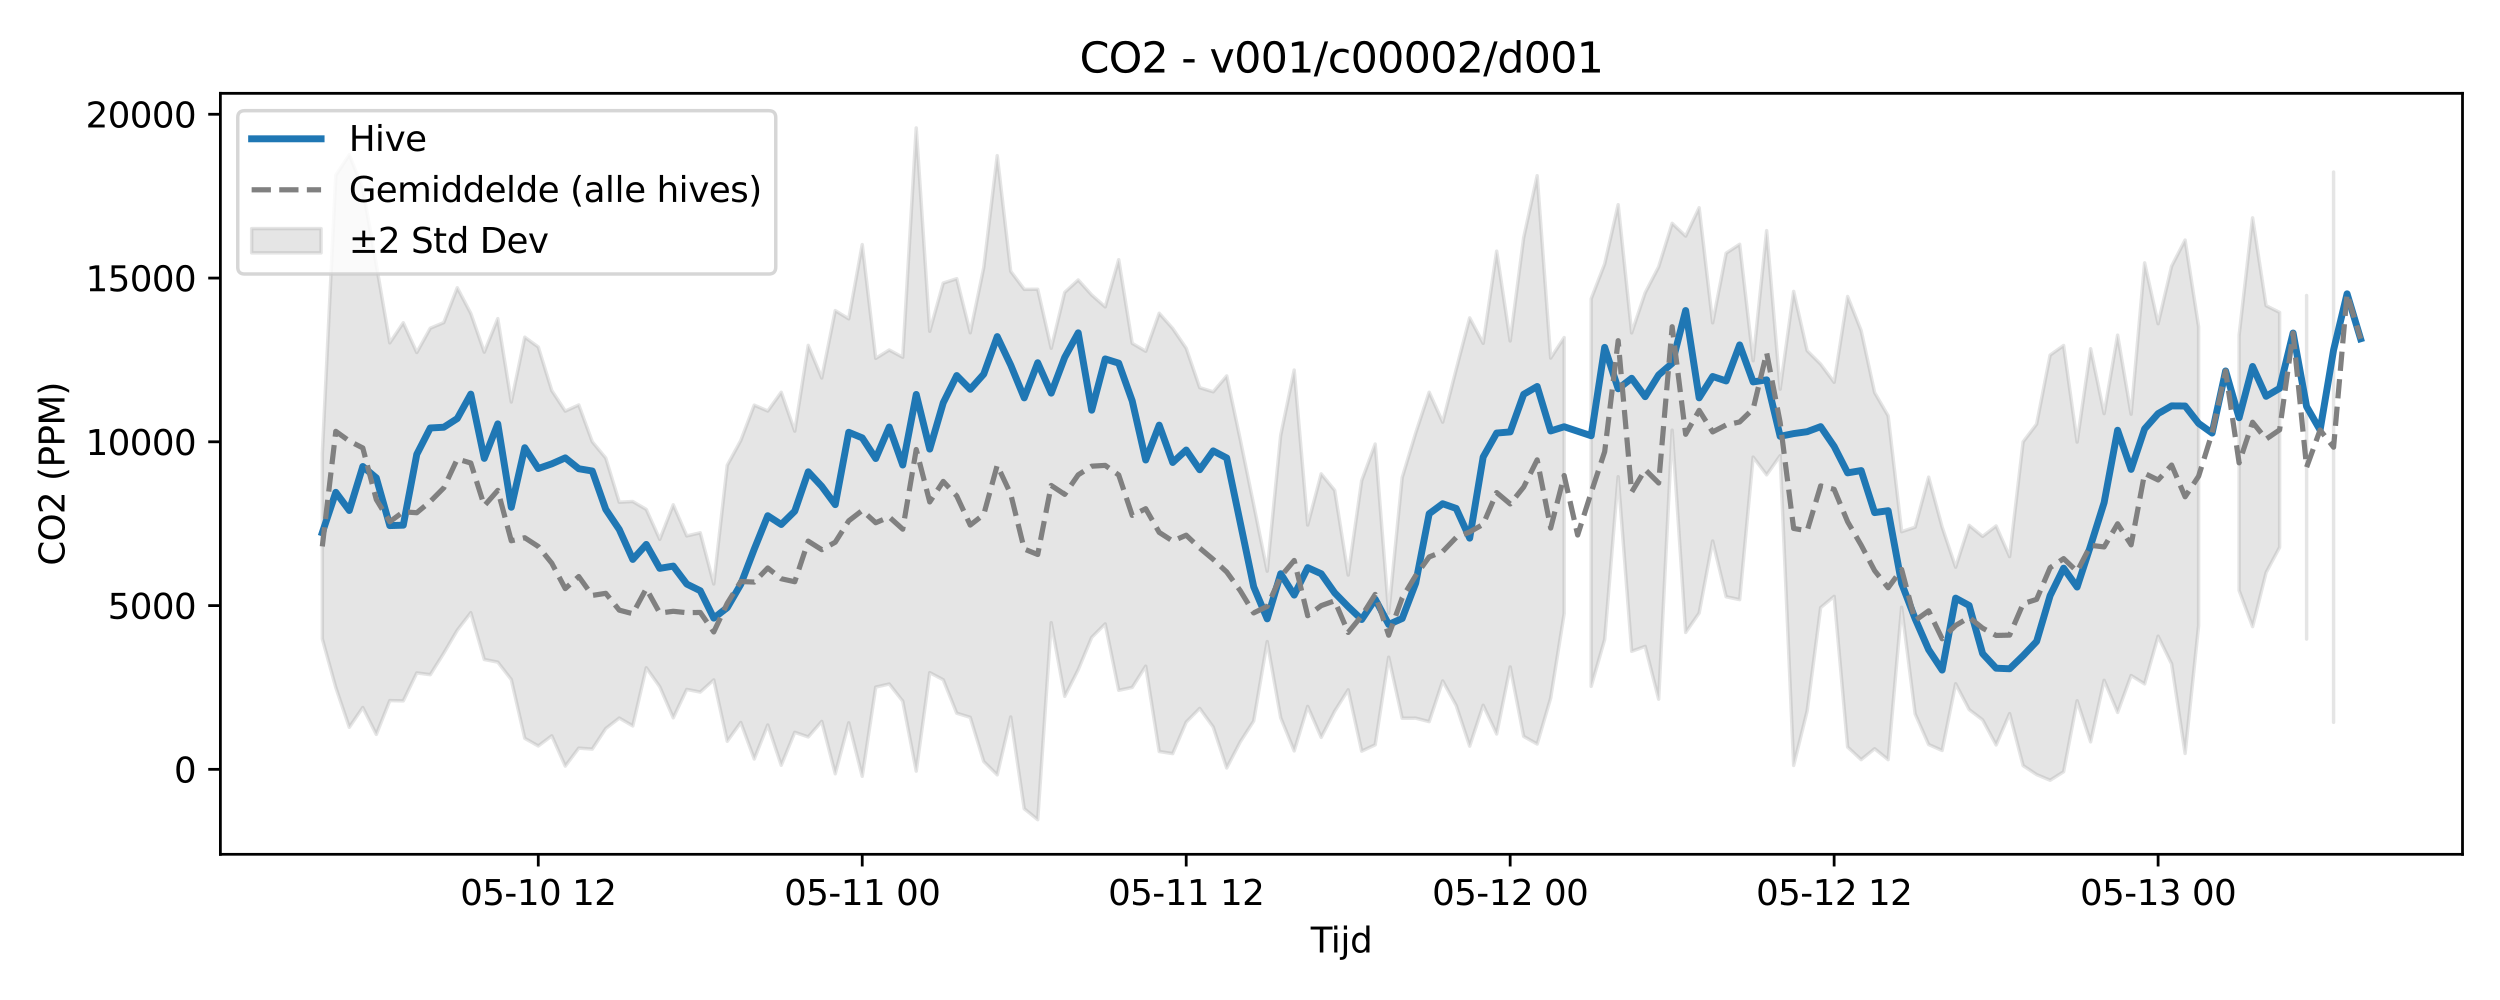 <?xml version="1.0" encoding="utf-8" standalone="no"?>
<!DOCTYPE svg PUBLIC "-//W3C//DTD SVG 1.1//EN"
  "http://www.w3.org/Graphics/SVG/1.1/DTD/svg11.dtd">
<svg xmlns:xlink="http://www.w3.org/1999/xlink" width="720pt" height="288pt" viewBox="0 0 720 288" xmlns="http://www.w3.org/2000/svg" version="1.1">
 <defs>
  <style type="text/css">*{stroke-linejoin: round; stroke-linecap: butt}</style>
 </defs>
 <g id="figure_1">
  <g id="patch_1">
   <path d="M 0 288 
L 720 288 
L 720 0 
L 0 0 
z
" style="fill: #ffffff"/>
  </g>
  <g id="axes_1">
   <g id="patch_2">
    <path d="M 63.47 246.04 
L 709.2 246.04 
L 709.2 26.88 
L 63.47 26.88 
z
" style="fill: #ffffff"/>
   </g>
   <g id="FillBetweenPolyCollection_1">
    <path d="M 92.821 130.765 
L 92.821 183.975 
L 96.709 197.992 
L 100.597 209.453 
L 104.484 203.762 
L 108.372 211.514 
L 112.259 201.774 
L 116.147 201.856 
L 120.035 193.805 
L 123.922 194.315 
L 127.81 188.114 
L 131.697 181.504 
L 135.585 176.453 
L 139.473 189.929 
L 143.36 190.7 
L 147.248 195.709 
L 151.135 212.633 
L 155.023 214.84 
L 158.911 211.918 
L 162.798 220.636 
L 166.686 215.464 
L 170.573 215.74 
L 174.461 209.819 
L 178.349 206.802 
L 182.236 209.066 
L 186.124 192.315 
L 190.011 197.776 
L 193.899 206.732 
L 197.787 198.552 
L 201.674 199.323 
L 205.562 195.811 
L 209.449 213.486 
L 213.337 208.076 
L 217.224 218.592 
L 221.112 208.791 
L 225 220.394 
L 228.887 210.909 
L 232.775 212.237 
L 236.662 207.76 
L 240.55 222.854 
L 244.438 208.165 
L 248.325 223.581 
L 252.213 197.882 
L 256.1 196.995 
L 259.988 201.925 
L 263.876 222.085 
L 267.763 193.72 
L 271.651 195.77 
L 275.538 205.413 
L 279.426 206.589 
L 283.314 219.308 
L 287.201 223.158 
L 291.089 206.477 
L 294.976 232.917 
L 298.864 236.078 
L 302.752 179.325 
L 306.639 200.552 
L 310.527 192.868 
L 314.414 183.562 
L 318.302 179.68 
L 322.19 198.805 
L 326.077 197.984 
L 329.965 191.853 
L 333.852 216.436 
L 337.74 217.046 
L 341.628 207.966 
L 345.515 204.023 
L 349.403 209.38 
L 353.29 221.18 
L 357.178 213.696 
L 361.066 207.636 
L 364.953 184.778 
L 368.841 206.694 
L 372.728 216.262 
L 376.616 203.436 
L 380.504 212.365 
L 384.391 204.834 
L 388.279 198.658 
L 392.166 216.335 
L 396.054 214.507 
L 399.942 189.269 
L 403.829 206.846 
L 407.717 206.83 
L 411.604 207.835 
L 415.492 196.104 
L 419.38 203.172 
L 423.267 214.884 
L 427.155 203.118 
L 431.042 211.391 
L 434.93 192.072 
L 438.818 212.082 
L 442.705 214.284 
L 446.593 201.042 
L 450.48 176.696 
L 450.48 97.215 
L 450.48 97.215 
L 446.593 103.127 
L 442.705 50.6 
L 438.818 68.451 
L 434.93 98.202 
L 431.042 72.332 
L 427.155 98.879 
L 423.267 91.544 
L 419.38 106.403 
L 415.492 121.582 
L 411.604 112.963 
L 407.717 124.715 
L 403.829 137.538 
L 399.942 176.607 
L 396.054 127.885 
L 392.166 138.417 
L 388.279 165.618 
L 384.391 141.224 
L 380.504 136.481 
L 376.616 151.214 
L 372.728 106.573 
L 368.841 125.372 
L 364.953 164.505 
L 361.066 145.403 
L 357.178 126.501 
L 353.29 108.262 
L 349.403 112.84 
L 345.515 111.641 
L 341.628 100.306 
L 337.74 94.597 
L 333.852 90.222 
L 329.965 101.157 
L 326.077 98.876 
L 322.19 74.787 
L 318.302 88.381 
L 314.414 84.96 
L 310.527 80.625 
L 306.639 84.199 
L 302.752 100.302 
L 298.864 83.314 
L 294.976 83.323 
L 291.089 78.139 
L 287.201 44.823 
L 283.314 77.097 
L 279.426 95.844 
L 275.538 80.263 
L 271.651 81.523 
L 267.763 95.406 
L 263.876 36.842 
L 259.988 102.882 
L 256.1 100.791 
L 252.213 103.208 
L 248.325 70.432 
L 244.438 91.832 
L 240.55 89.46 
L 236.662 108.859 
L 232.775 99.464 
L 228.887 124.169 
L 225 112.964 
L 221.112 118.363 
L 217.224 116.678 
L 213.337 126.88 
L 209.449 133.999 
L 205.562 168.188 
L 201.674 153.442 
L 197.787 154.345 
L 193.899 145.378 
L 190.011 155.332 
L 186.124 146.704 
L 182.236 144.429 
L 178.349 144.635 
L 174.461 131.932 
L 170.573 127.223 
L 166.686 116.621 
L 162.798 118.402 
L 158.911 112.48 
L 155.023 99.931 
L 151.135 97.104 
L 147.248 115.779 
L 143.36 91.762 
L 139.473 101.414 
L 135.585 90.248 
L 131.697 82.876 
L 127.81 92.9 
L 123.922 94.532 
L 120.035 101.522 
L 116.147 92.957 
L 112.259 98.743 
L 108.372 76.217 
L 104.484 54.257 
L 100.597 44.577 
L 96.709 50.469 
L 92.821 130.765 
z
" clip-path="url(#pfb158b8a28)" style="fill: #808080; fill-opacity: 0.2; stroke: #808080; stroke-opacity: 0.2"/>
    <path d="M 458.256 86.057 
L 458.256 197.679 
L 462.143 184.174 
L 466.031 137.291 
L 469.918 187.582 
L 473.806 186.153 
L 477.694 201.366 
L 481.581 123.878 
L 485.469 182.147 
L 489.356 176.547 
L 493.244 155.8 
L 497.132 171.865 
L 501.019 172.701 
L 504.907 131.644 
L 508.794 136.76 
L 512.682 131.234 
L 516.57 220.453 
L 520.457 204.757 
L 524.345 175.001 
L 528.232 171.75 
L 532.12 215.16 
L 536.008 218.777 
L 539.895 215.641 
L 543.783 218.787 
L 547.67 174.898 
L 551.558 205.6 
L 555.446 214.427 
L 559.333 216.144 
L 563.221 196.916 
L 567.108 204.351 
L 570.996 207.331 
L 574.883 214.546 
L 578.771 205.526 
L 582.659 220.498 
L 586.546 223.082 
L 590.434 224.718 
L 594.321 222.264 
L 598.209 201.829 
L 602.097 213.66 
L 605.984 195.919 
L 609.872 205.178 
L 613.759 194.546 
L 617.647 196.967 
L 621.535 183.229 
L 625.422 191.201 
L 629.31 217.008 
L 633.197 180.206 
L 633.197 94.098 
L 633.197 94.098 
L 629.31 69.135 
L 625.422 76.665 
L 621.535 93.236 
L 617.647 75.708 
L 613.759 119.289 
L 609.872 96.521 
L 605.984 119.12 
L 602.097 100.432 
L 598.209 127.323 
L 594.321 99.501 
L 590.434 102.267 
L 586.546 122.153 
L 582.659 127.235 
L 578.771 160.308 
L 574.883 151.47 
L 570.996 154.472 
L 567.108 151.298 
L 563.221 163.348 
L 559.333 151.789 
L 555.446 137.416 
L 551.558 151.821 
L 547.67 153.121 
L 543.783 119.76 
L 539.895 113.062 
L 536.008 95.201 
L 532.12 85.384 
L 528.232 110.098 
L 524.345 104.872 
L 520.457 100.995 
L 516.57 83.923 
L 512.682 112.078 
L 508.794 66.425 
L 504.907 103.9 
L 501.019 70.35 
L 497.132 72.912 
L 493.244 92.983 
L 489.356 59.822 
L 485.469 67.998 
L 481.581 64.318 
L 477.694 76.84 
L 473.806 84.327 
L 469.918 95.88 
L 466.031 58.944 
L 462.143 76.015 
L 458.256 86.057 
z
" clip-path="url(#pfb158b8a28)" style="fill: #808080; fill-opacity: 0.2; stroke: #808080; stroke-opacity: 0.2"/>
    <path d="M 644.86 96.555 
L 644.86 170.042 
L 648.748 180.468 
L 652.635 164.89 
L 656.523 157.629 
L 656.523 89.976 
L 656.523 89.976 
L 652.635 88.029 
L 648.748 62.736 
L 644.86 96.555 
z
" clip-path="url(#pfb158b8a28)" style="fill: #808080; fill-opacity: 0.2; stroke: #808080; stroke-opacity: 0.2"/>
    <path d="M 664.298 85.093 
L 664.298 184.06 
L 664.298 85.093 
L 664.298 85.093 
z
" clip-path="url(#pfb158b8a28)" style="fill: #808080; fill-opacity: 0.2; stroke: #808080; stroke-opacity: 0.2"/>
    <path d="M 672.073 49.55 
L 672.073 208.033 
L 672.073 49.55 
L 672.073 49.55 
z
" clip-path="url(#pfb158b8a28)" style="fill: #808080; fill-opacity: 0.2; stroke: #808080; stroke-opacity: 0.2"/>
   </g>
   <g id="matplotlib.axis_1">
    <g id="xtick_1">
     <g id="line2d_1">
      <defs>
       <path id="m797e1e7717" d="M 0 0 
L 0 3.5 
" style="stroke: #000000; stroke-width: 0.8"/>
      </defs>
      <g>
       <use xlink:href="#m797e1e7717" x="155.023" y="246.04" style="stroke: #000000; stroke-width: 0.8"/>
      </g>
     </g>
     <g id="text_1">
      <!-- 05-10 12 -->
      <g transform="translate(132.542 260.638) scale(0.1 -0.1)">
       <defs>
        <path id="DejaVuSans-30" d="M 2034 4250 
Q 1547 4250 1301 3770 
Q 1056 3291 1056 2328 
Q 1056 1369 1301 889 
Q 1547 409 2034 409 
Q 2525 409 2770 889 
Q 3016 1369 3016 2328 
Q 3016 3291 2770 3770 
Q 2525 4250 2034 4250 
z
M 2034 4750 
Q 2819 4750 3233 4129 
Q 3647 3509 3647 2328 
Q 3647 1150 3233 529 
Q 2819 -91 2034 -91 
Q 1250 -91 836 529 
Q 422 1150 422 2328 
Q 422 3509 836 4129 
Q 1250 4750 2034 4750 
z
" transform="scale(0.016)"/>
        <path id="DejaVuSans-35" d="M 691 4666 
L 3169 4666 
L 3169 4134 
L 1269 4134 
L 1269 2991 
Q 1406 3038 1543 3061 
Q 1681 3084 1819 3084 
Q 2600 3084 3056 2656 
Q 3513 2228 3513 1497 
Q 3513 744 3044 326 
Q 2575 -91 1722 -91 
Q 1428 -91 1123 -41 
Q 819 9 494 109 
L 494 744 
Q 775 591 1075 516 
Q 1375 441 1709 441 
Q 2250 441 2565 725 
Q 2881 1009 2881 1497 
Q 2881 1984 2565 2268 
Q 2250 2553 1709 2553 
Q 1456 2553 1204 2497 
Q 953 2441 691 2322 
L 691 4666 
z
" transform="scale(0.016)"/>
        <path id="DejaVuSans-2d" d="M 313 2009 
L 1997 2009 
L 1997 1497 
L 313 1497 
L 313 2009 
z
" transform="scale(0.016)"/>
        <path id="DejaVuSans-31" d="M 794 531 
L 1825 531 
L 1825 4091 
L 703 3866 
L 703 4441 
L 1819 4666 
L 2450 4666 
L 2450 531 
L 3481 531 
L 3481 0 
L 794 0 
L 794 531 
z
" transform="scale(0.016)"/>
        <path id="DejaVuSans-20" transform="scale(0.016)"/>
        <path id="DejaVuSans-32" d="M 1228 531 
L 3431 531 
L 3431 0 
L 469 0 
L 469 531 
Q 828 903 1448 1529 
Q 2069 2156 2228 2338 
Q 2531 2678 2651 2914 
Q 2772 3150 2772 3378 
Q 2772 3750 2511 3984 
Q 2250 4219 1831 4219 
Q 1534 4219 1204 4116 
Q 875 4013 500 3803 
L 500 4441 
Q 881 4594 1212 4672 
Q 1544 4750 1819 4750 
Q 2544 4750 2975 4387 
Q 3406 4025 3406 3419 
Q 3406 3131 3298 2873 
Q 3191 2616 2906 2266 
Q 2828 2175 2409 1742 
Q 1991 1309 1228 531 
z
" transform="scale(0.016)"/>
       </defs>
       <use xlink:href="#DejaVuSans-30"/>
       <use xlink:href="#DejaVuSans-35" transform="translate(63.623 0)"/>
       <use xlink:href="#DejaVuSans-2d" transform="translate(127.246 0)"/>
       <use xlink:href="#DejaVuSans-31" transform="translate(163.33 0)"/>
       <use xlink:href="#DejaVuSans-30" transform="translate(226.953 0)"/>
       <use xlink:href="#DejaVuSans-20" transform="translate(290.576 0)"/>
       <use xlink:href="#DejaVuSans-31" transform="translate(322.363 0)"/>
       <use xlink:href="#DejaVuSans-32" transform="translate(385.986 0)"/>
      </g>
     </g>
    </g>
    <g id="xtick_2">
     <g id="line2d_2">
      <g>
       <use xlink:href="#m797e1e7717" x="248.325" y="246.04" style="stroke: #000000; stroke-width: 0.8"/>
      </g>
     </g>
     <g id="text_2">
      <!-- 05-11 00 -->
      <g transform="translate(225.845 260.638) scale(0.1 -0.1)">
       <use xlink:href="#DejaVuSans-30"/>
       <use xlink:href="#DejaVuSans-35" transform="translate(63.623 0)"/>
       <use xlink:href="#DejaVuSans-2d" transform="translate(127.246 0)"/>
       <use xlink:href="#DejaVuSans-31" transform="translate(163.33 0)"/>
       <use xlink:href="#DejaVuSans-31" transform="translate(226.953 0)"/>
       <use xlink:href="#DejaVuSans-20" transform="translate(290.576 0)"/>
       <use xlink:href="#DejaVuSans-30" transform="translate(322.363 0)"/>
       <use xlink:href="#DejaVuSans-30" transform="translate(385.986 0)"/>
      </g>
     </g>
    </g>
    <g id="xtick_3">
     <g id="line2d_3">
      <g>
       <use xlink:href="#m797e1e7717" x="341.628" y="246.04" style="stroke: #000000; stroke-width: 0.8"/>
      </g>
     </g>
     <g id="text_3">
      <!-- 05-11 12 -->
      <g transform="translate(319.147 260.638) scale(0.1 -0.1)">
       <use xlink:href="#DejaVuSans-30"/>
       <use xlink:href="#DejaVuSans-35" transform="translate(63.623 0)"/>
       <use xlink:href="#DejaVuSans-2d" transform="translate(127.246 0)"/>
       <use xlink:href="#DejaVuSans-31" transform="translate(163.33 0)"/>
       <use xlink:href="#DejaVuSans-31" transform="translate(226.953 0)"/>
       <use xlink:href="#DejaVuSans-20" transform="translate(290.576 0)"/>
       <use xlink:href="#DejaVuSans-31" transform="translate(322.363 0)"/>
       <use xlink:href="#DejaVuSans-32" transform="translate(385.986 0)"/>
      </g>
     </g>
    </g>
    <g id="xtick_4">
     <g id="line2d_4">
      <g>
       <use xlink:href="#m797e1e7717" x="434.93" y="246.04" style="stroke: #000000; stroke-width: 0.8"/>
      </g>
     </g>
     <g id="text_4">
      <!-- 05-12 00 -->
      <g transform="translate(412.45 260.638) scale(0.1 -0.1)">
       <use xlink:href="#DejaVuSans-30"/>
       <use xlink:href="#DejaVuSans-35" transform="translate(63.623 0)"/>
       <use xlink:href="#DejaVuSans-2d" transform="translate(127.246 0)"/>
       <use xlink:href="#DejaVuSans-31" transform="translate(163.33 0)"/>
       <use xlink:href="#DejaVuSans-32" transform="translate(226.953 0)"/>
       <use xlink:href="#DejaVuSans-20" transform="translate(290.576 0)"/>
       <use xlink:href="#DejaVuSans-30" transform="translate(322.363 0)"/>
       <use xlink:href="#DejaVuSans-30" transform="translate(385.986 0)"/>
      </g>
     </g>
    </g>
    <g id="xtick_5">
     <g id="line2d_5">
      <g>
       <use xlink:href="#m797e1e7717" x="528.232" y="246.04" style="stroke: #000000; stroke-width: 0.8"/>
      </g>
     </g>
     <g id="text_5">
      <!-- 05-12 12 -->
      <g transform="translate(505.752 260.638) scale(0.1 -0.1)">
       <use xlink:href="#DejaVuSans-30"/>
       <use xlink:href="#DejaVuSans-35" transform="translate(63.623 0)"/>
       <use xlink:href="#DejaVuSans-2d" transform="translate(127.246 0)"/>
       <use xlink:href="#DejaVuSans-31" transform="translate(163.33 0)"/>
       <use xlink:href="#DejaVuSans-32" transform="translate(226.953 0)"/>
       <use xlink:href="#DejaVuSans-20" transform="translate(290.576 0)"/>
       <use xlink:href="#DejaVuSans-31" transform="translate(322.363 0)"/>
       <use xlink:href="#DejaVuSans-32" transform="translate(385.986 0)"/>
      </g>
     </g>
    </g>
    <g id="xtick_6">
     <g id="line2d_6">
      <g>
       <use xlink:href="#m797e1e7717" x="621.535" y="246.04" style="stroke: #000000; stroke-width: 0.8"/>
      </g>
     </g>
     <g id="text_6">
      <!-- 05-13 00 -->
      <g transform="translate(599.054 260.638) scale(0.1 -0.1)">
       <defs>
        <path id="DejaVuSans-33" d="M 2597 2516 
Q 3050 2419 3304 2112 
Q 3559 1806 3559 1356 
Q 3559 666 3084 287 
Q 2609 -91 1734 -91 
Q 1441 -91 1130 -33 
Q 819 25 488 141 
L 488 750 
Q 750 597 1062 519 
Q 1375 441 1716 441 
Q 2309 441 2620 675 
Q 2931 909 2931 1356 
Q 2931 1769 2642 2001 
Q 2353 2234 1838 2234 
L 1294 2234 
L 1294 2753 
L 1863 2753 
Q 2328 2753 2575 2939 
Q 2822 3125 2822 3475 
Q 2822 3834 2567 4026 
Q 2313 4219 1838 4219 
Q 1578 4219 1281 4162 
Q 984 4106 628 3988 
L 628 4550 
Q 988 4650 1302 4700 
Q 1616 4750 1894 4750 
Q 2613 4750 3031 4423 
Q 3450 4097 3450 3541 
Q 3450 3153 3228 2886 
Q 3006 2619 2597 2516 
z
" transform="scale(0.016)"/>
       </defs>
       <use xlink:href="#DejaVuSans-30"/>
       <use xlink:href="#DejaVuSans-35" transform="translate(63.623 0)"/>
       <use xlink:href="#DejaVuSans-2d" transform="translate(127.246 0)"/>
       <use xlink:href="#DejaVuSans-31" transform="translate(163.33 0)"/>
       <use xlink:href="#DejaVuSans-33" transform="translate(226.953 0)"/>
       <use xlink:href="#DejaVuSans-20" transform="translate(290.576 0)"/>
       <use xlink:href="#DejaVuSans-30" transform="translate(322.363 0)"/>
       <use xlink:href="#DejaVuSans-30" transform="translate(385.986 0)"/>
      </g>
     </g>
    </g>
    <g id="text_7">
     <!-- Tijd -->
     <g transform="translate(377.485 274.317) scale(0.1 -0.1)">
      <defs>
       <path id="DejaVuSans-54" d="M -19 4666 
L 3928 4666 
L 3928 4134 
L 2272 4134 
L 2272 0 
L 1638 0 
L 1638 4134 
L -19 4134 
L -19 4666 
z
" transform="scale(0.016)"/>
       <path id="DejaVuSans-69" d="M 603 3500 
L 1178 3500 
L 1178 0 
L 603 0 
L 603 3500 
z
M 603 4863 
L 1178 4863 
L 1178 4134 
L 603 4134 
L 603 4863 
z
" transform="scale(0.016)"/>
       <path id="DejaVuSans-6a" d="M 603 3500 
L 1178 3500 
L 1178 -63 
Q 1178 -731 923 -1031 
Q 669 -1331 103 -1331 
L -116 -1331 
L -116 -844 
L 38 -844 
Q 366 -844 484 -692 
Q 603 -541 603 -63 
L 603 3500 
z
M 603 4863 
L 1178 4863 
L 1178 4134 
L 603 4134 
L 603 4863 
z
" transform="scale(0.016)"/>
       <path id="DejaVuSans-64" d="M 2906 2969 
L 2906 4863 
L 3481 4863 
L 3481 0 
L 2906 0 
L 2906 525 
Q 2725 213 2448 61 
Q 2172 -91 1784 -91 
Q 1150 -91 751 415 
Q 353 922 353 1747 
Q 353 2572 751 3078 
Q 1150 3584 1784 3584 
Q 2172 3584 2448 3432 
Q 2725 3281 2906 2969 
z
M 947 1747 
Q 947 1113 1208 752 
Q 1469 391 1925 391 
Q 2381 391 2643 752 
Q 2906 1113 2906 1747 
Q 2906 2381 2643 2742 
Q 2381 3103 1925 3103 
Q 1469 3103 1208 2742 
Q 947 2381 947 1747 
z
" transform="scale(0.016)"/>
      </defs>
      <use xlink:href="#DejaVuSans-54"/>
      <use xlink:href="#DejaVuSans-69" transform="translate(57.959 0)"/>
      <use xlink:href="#DejaVuSans-6a" transform="translate(85.742 0)"/>
      <use xlink:href="#DejaVuSans-64" transform="translate(113.525 0)"/>
     </g>
    </g>
   </g>
   <g id="matplotlib.axis_2">
    <g id="ytick_1">
     <g id="line2d_7">
      <defs>
       <path id="m4e58229798" d="M 0 0 
L -3.5 0 
" style="stroke: #000000; stroke-width: 0.8"/>
      </defs>
      <g>
       <use xlink:href="#m4e58229798" x="63.47" y="221.574" style="stroke: #000000; stroke-width: 0.8"/>
      </g>
     </g>
     <g id="text_8">
      <!-- 0 -->
      <g transform="translate(50.108 225.374) scale(0.1 -0.1)">
       <use xlink:href="#DejaVuSans-30"/>
      </g>
     </g>
    </g>
    <g id="ytick_2">
     <g id="line2d_8">
      <g>
       <use xlink:href="#m4e58229798" x="63.47" y="174.409" style="stroke: #000000; stroke-width: 0.8"/>
      </g>
     </g>
     <g id="text_9">
      <!-- 5000 -->
      <g transform="translate(31.02 178.208) scale(0.1 -0.1)">
       <use xlink:href="#DejaVuSans-35"/>
       <use xlink:href="#DejaVuSans-30" transform="translate(63.623 0)"/>
       <use xlink:href="#DejaVuSans-30" transform="translate(127.246 0)"/>
       <use xlink:href="#DejaVuSans-30" transform="translate(190.869 0)"/>
      </g>
     </g>
    </g>
    <g id="ytick_3">
     <g id="line2d_9">
      <g>
       <use xlink:href="#m4e58229798" x="63.47" y="127.244" style="stroke: #000000; stroke-width: 0.8"/>
      </g>
     </g>
     <g id="text_10">
      <!-- 10000 -->
      <g transform="translate(24.657 131.043) scale(0.1 -0.1)">
       <use xlink:href="#DejaVuSans-31"/>
       <use xlink:href="#DejaVuSans-30" transform="translate(63.623 0)"/>
       <use xlink:href="#DejaVuSans-30" transform="translate(127.246 0)"/>
       <use xlink:href="#DejaVuSans-30" transform="translate(190.869 0)"/>
       <use xlink:href="#DejaVuSans-30" transform="translate(254.492 0)"/>
      </g>
     </g>
    </g>
    <g id="ytick_4">
     <g id="line2d_10">
      <g>
       <use xlink:href="#m4e58229798" x="63.47" y="80.079" style="stroke: #000000; stroke-width: 0.8"/>
      </g>
     </g>
     <g id="text_11">
      <!-- 15000 -->
      <g transform="translate(24.657 83.878) scale(0.1 -0.1)">
       <use xlink:href="#DejaVuSans-31"/>
       <use xlink:href="#DejaVuSans-35" transform="translate(63.623 0)"/>
       <use xlink:href="#DejaVuSans-30" transform="translate(127.246 0)"/>
       <use xlink:href="#DejaVuSans-30" transform="translate(190.869 0)"/>
       <use xlink:href="#DejaVuSans-30" transform="translate(254.492 0)"/>
      </g>
     </g>
    </g>
    <g id="ytick_5">
     <g id="line2d_11">
      <g>
       <use xlink:href="#m4e58229798" x="63.47" y="32.914" style="stroke: #000000; stroke-width: 0.8"/>
      </g>
     </g>
     <g id="text_12">
      <!-- 20000 -->
      <g transform="translate(24.657 36.713) scale(0.1 -0.1)">
       <use xlink:href="#DejaVuSans-32"/>
       <use xlink:href="#DejaVuSans-30" transform="translate(63.623 0)"/>
       <use xlink:href="#DejaVuSans-30" transform="translate(127.246 0)"/>
       <use xlink:href="#DejaVuSans-30" transform="translate(190.869 0)"/>
       <use xlink:href="#DejaVuSans-30" transform="translate(254.492 0)"/>
      </g>
     </g>
    </g>
    <g id="text_13">
     <!-- CO2 (PPM) -->
     <g transform="translate(18.578 162.903) rotate(-90) scale(0.1 -0.1)">
      <defs>
       <path id="DejaVuSans-43" d="M 4122 4306 
L 4122 3641 
Q 3803 3938 3442 4084 
Q 3081 4231 2675 4231 
Q 1875 4231 1450 3742 
Q 1025 3253 1025 2328 
Q 1025 1406 1450 917 
Q 1875 428 2675 428 
Q 3081 428 3442 575 
Q 3803 722 4122 1019 
L 4122 359 
Q 3791 134 3420 21 
Q 3050 -91 2638 -91 
Q 1578 -91 968 557 
Q 359 1206 359 2328 
Q 359 3453 968 4101 
Q 1578 4750 2638 4750 
Q 3056 4750 3426 4639 
Q 3797 4528 4122 4306 
z
" transform="scale(0.016)"/>
       <path id="DejaVuSans-4f" d="M 2522 4238 
Q 1834 4238 1429 3725 
Q 1025 3213 1025 2328 
Q 1025 1447 1429 934 
Q 1834 422 2522 422 
Q 3209 422 3611 934 
Q 4013 1447 4013 2328 
Q 4013 3213 3611 3725 
Q 3209 4238 2522 4238 
z
M 2522 4750 
Q 3503 4750 4090 4092 
Q 4678 3434 4678 2328 
Q 4678 1225 4090 567 
Q 3503 -91 2522 -91 
Q 1538 -91 948 565 
Q 359 1222 359 2328 
Q 359 3434 948 4092 
Q 1538 4750 2522 4750 
z
" transform="scale(0.016)"/>
       <path id="DejaVuSans-28" d="M 1984 4856 
Q 1566 4138 1362 3434 
Q 1159 2731 1159 2009 
Q 1159 1288 1364 580 
Q 1569 -128 1984 -844 
L 1484 -844 
Q 1016 -109 783 600 
Q 550 1309 550 2009 
Q 550 2706 781 3412 
Q 1013 4119 1484 4856 
L 1984 4856 
z
" transform="scale(0.016)"/>
       <path id="DejaVuSans-50" d="M 1259 4147 
L 1259 2394 
L 2053 2394 
Q 2494 2394 2734 2622 
Q 2975 2850 2975 3272 
Q 2975 3691 2734 3919 
Q 2494 4147 2053 4147 
L 1259 4147 
z
M 628 4666 
L 2053 4666 
Q 2838 4666 3239 4311 
Q 3641 3956 3641 3272 
Q 3641 2581 3239 2228 
Q 2838 1875 2053 1875 
L 1259 1875 
L 1259 0 
L 628 0 
L 628 4666 
z
" transform="scale(0.016)"/>
       <path id="DejaVuSans-4d" d="M 628 4666 
L 1569 4666 
L 2759 1491 
L 3956 4666 
L 4897 4666 
L 4897 0 
L 4281 0 
L 4281 4097 
L 3078 897 
L 2444 897 
L 1241 4097 
L 1241 0 
L 628 0 
L 628 4666 
z
" transform="scale(0.016)"/>
       <path id="DejaVuSans-29" d="M 513 4856 
L 1013 4856 
Q 1481 4119 1714 3412 
Q 1947 2706 1947 2009 
Q 1947 1309 1714 600 
Q 1481 -109 1013 -844 
L 513 -844 
Q 928 -128 1133 580 
Q 1338 1288 1338 2009 
Q 1338 2731 1133 3434 
Q 928 4138 513 4856 
z
" transform="scale(0.016)"/>
      </defs>
      <use xlink:href="#DejaVuSans-43"/>
      <use xlink:href="#DejaVuSans-4f" transform="translate(69.824 0)"/>
      <use xlink:href="#DejaVuSans-32" transform="translate(148.535 0)"/>
      <use xlink:href="#DejaVuSans-20" transform="translate(212.158 0)"/>
      <use xlink:href="#DejaVuSans-28" transform="translate(243.945 0)"/>
      <use xlink:href="#DejaVuSans-50" transform="translate(282.959 0)"/>
      <use xlink:href="#DejaVuSans-50" transform="translate(343.262 0)"/>
      <use xlink:href="#DejaVuSans-4d" transform="translate(403.564 0)"/>
      <use xlink:href="#DejaVuSans-29" transform="translate(489.844 0)"/>
     </g>
    </g>
   </g>
   <g id="line2d_12">
    <path d="M 92.821 153.449 
L 96.709 141.793 
L 100.597 147.022 
L 104.484 134.357 
L 108.372 137.63 
L 112.259 151.371 
L 116.147 151.251 
L 120.035 130.838 
L 123.922 123.254 
L 127.81 123.042 
L 131.697 120.54 
L 135.585 113.513 
L 139.473 132.013 
L 143.36 122.078 
L 147.248 146.095 
L 151.135 128.945 
L 155.023 134.935 
L 158.911 133.589 
L 162.798 131.87 
L 166.686 134.995 
L 170.573 135.649 
L 174.461 146.701 
L 178.349 152.496 
L 182.236 161.112 
L 186.124 156.798 
L 190.011 163.687 
L 193.899 163.033 
L 197.787 168.209 
L 201.674 170.133 
L 205.562 178.016 
L 209.449 175.007 
L 213.337 168.287 
L 217.224 158.153 
L 221.112 148.531 
L 225 151.053 
L 228.887 147.22 
L 232.775 135.885 
L 236.662 140.07 
L 240.55 145.334 
L 244.438 124.502 
L 248.325 126.106 
L 252.213 132.052 
L 256.1 122.984 
L 259.988 133.923 
L 263.876 113.601 
L 267.763 129.338 
L 271.651 116.006 
L 275.538 108.161 
L 279.426 112.111 
L 283.314 107.749 
L 287.201 96.945 
L 291.089 105.147 
L 294.976 114.585 
L 298.864 104.473 
L 302.752 113.222 
L 306.639 102.921 
L 310.527 95.857 
L 314.414 118.137 
L 318.302 103.369 
L 322.19 104.592 
L 326.077 115.462 
L 329.965 132.48 
L 333.852 122.44 
L 337.74 133.192 
L 341.628 129.612 
L 345.515 135.286 
L 349.403 129.857 
L 353.29 131.892 
L 361.066 169.01 
L 364.953 178.225 
L 368.841 165.237 
L 372.728 171.384 
L 376.616 163.481 
L 380.504 165.24 
L 384.391 170.746 
L 388.279 174.727 
L 392.166 178.415 
L 396.054 172.567 
L 399.942 179.846 
L 403.829 178.126 
L 407.717 167.945 
L 411.604 147.95 
L 415.492 145.073 
L 419.38 146.431 
L 423.267 154.987 
L 427.155 131.615 
L 431.042 124.716 
L 434.93 124.392 
L 438.818 113.563 
L 442.705 111.309 
L 446.593 124.116 
L 450.48 122.905 
L 458.256 125.494 
L 462.143 100.049 
L 466.031 111.967 
L 469.918 108.95 
L 473.806 114.239 
L 477.694 107.987 
L 481.581 104.627 
L 485.469 89.437 
L 489.356 114.579 
L 493.244 108.43 
L 497.132 109.713 
L 501.019 99.341 
L 504.907 109.991 
L 508.794 109.406 
L 512.682 125.656 
L 516.57 124.873 
L 520.457 124.329 
L 524.345 122.872 
L 528.232 128.565 
L 532.12 136.182 
L 536.008 135.526 
L 539.895 147.629 
L 543.783 147.079 
L 547.67 168.042 
L 551.558 178.187 
L 555.446 187.097 
L 559.333 192.983 
L 563.221 172.263 
L 567.108 174.378 
L 570.996 188.251 
L 574.883 192.442 
L 578.771 192.606 
L 582.659 188.839 
L 586.546 184.729 
L 590.434 171.542 
L 594.321 163.634 
L 598.209 169.067 
L 602.097 157.128 
L 605.984 144.755 
L 609.872 123.914 
L 613.759 135.181 
L 617.647 123.521 
L 621.535 119.116 
L 625.422 116.893 
L 629.31 116.931 
L 633.197 121.93 
L 637.085 124.716 
L 640.973 106.844 
L 644.86 120.308 
L 648.748 105.548 
L 652.635 114.137 
L 656.523 111.843 
L 660.411 95.92 
L 664.298 117.082 
L 668.186 123.842 
L 672.073 100.775 
L 675.961 84.626 
L 679.849 97.565 
L 679.849 97.565 
" clip-path="url(#pfb158b8a28)" style="fill: none; stroke: #1f77b4; stroke-width: 2; stroke-linecap: square"/>
   </g>
   <g id="line2d_13">
    <path d="M 92.821 157.37 
L 96.709 124.23 
L 100.597 127.015 
L 104.484 129.009 
L 108.372 143.865 
L 112.259 150.258 
L 116.147 147.407 
L 120.035 147.664 
L 123.922 144.424 
L 127.81 140.507 
L 131.697 132.19 
L 135.585 133.35 
L 139.473 145.672 
L 143.36 141.231 
L 147.248 155.744 
L 151.135 154.869 
L 155.023 157.386 
L 158.911 162.199 
L 162.798 169.519 
L 166.686 166.043 
L 170.573 171.482 
L 174.461 170.876 
L 178.349 175.719 
L 182.236 176.748 
L 186.124 169.51 
L 190.011 176.554 
L 193.899 176.055 
L 197.787 176.449 
L 201.674 176.383 
L 205.562 182 
L 209.449 173.743 
L 213.337 167.478 
L 217.224 167.635 
L 221.112 163.577 
L 225 166.679 
L 228.887 167.539 
L 232.775 155.851 
L 236.662 158.31 
L 240.55 156.157 
L 244.438 149.999 
L 248.325 147.006 
L 252.213 150.545 
L 256.1 148.893 
L 259.988 152.403 
L 263.876 129.463 
L 267.763 144.563 
L 271.651 138.647 
L 275.538 142.838 
L 279.426 151.217 
L 283.314 148.202 
L 287.201 133.991 
L 291.089 142.308 
L 294.976 158.12 
L 298.864 159.696 
L 302.752 139.814 
L 306.639 142.375 
L 310.527 136.746 
L 314.414 134.261 
L 318.302 134.03 
L 322.19 136.796 
L 326.077 148.43 
L 329.965 146.505 
L 333.852 153.329 
L 337.74 155.822 
L 341.628 154.136 
L 345.515 157.832 
L 349.403 161.11 
L 353.29 164.721 
L 357.178 170.098 
L 361.066 176.519 
L 364.953 174.641 
L 368.841 166.033 
L 372.728 161.417 
L 376.616 177.325 
L 380.504 174.423 
L 384.391 173.029 
L 388.279 182.138 
L 392.166 177.376 
L 396.054 171.196 
L 399.942 182.938 
L 403.829 172.192 
L 407.717 165.773 
L 411.604 160.399 
L 415.492 158.843 
L 419.38 154.788 
L 423.267 153.214 
L 427.155 150.999 
L 431.042 141.861 
L 434.93 145.137 
L 438.818 140.266 
L 442.705 132.442 
L 446.593 152.084 
L 450.48 136.955 
L 454.368 154.081 
L 458.256 141.868 
L 462.143 130.095 
L 466.031 98.117 
L 469.918 141.731 
L 473.806 135.24 
L 477.694 139.103 
L 481.581 94.098 
L 485.469 125.072 
L 489.356 118.185 
L 493.244 124.392 
L 497.132 122.389 
L 501.019 121.525 
L 504.907 117.772 
L 508.794 101.593 
L 512.682 121.656 
L 516.57 152.188 
L 520.457 152.876 
L 524.345 139.936 
L 528.232 140.924 
L 532.12 150.272 
L 536.008 156.989 
L 539.895 164.351 
L 543.783 169.274 
L 547.67 164.009 
L 551.558 178.71 
L 555.446 175.921 
L 559.333 183.966 
L 563.221 180.132 
L 567.108 177.824 
L 570.996 180.902 
L 574.883 183.008 
L 578.771 182.917 
L 582.659 173.867 
L 586.546 172.618 
L 590.434 163.493 
L 594.321 160.882 
L 598.209 164.576 
L 602.097 157.046 
L 605.984 157.519 
L 609.872 150.85 
L 613.759 156.917 
L 617.647 136.338 
L 621.535 138.233 
L 625.422 133.933 
L 629.31 143.071 
L 633.197 137.152 
L 637.085 124.716 
L 640.973 106.844 
L 644.86 133.299 
L 648.748 121.602 
L 652.635 126.46 
L 656.523 123.803 
L 660.411 95.92 
L 664.298 134.577 
L 668.186 123.842 
L 672.073 128.791 
L 675.961 84.626 
L 679.849 97.565 
L 679.849 97.565 
" clip-path="url(#pfb158b8a28)" style="fill: none; stroke-dasharray: 5.55,2.4; stroke-dashoffset: 0; stroke: #808080; stroke-width: 1.5"/>
   </g>
   <g id="patch_3">
    <path d="M 63.47 246.04 
L 63.47 26.88 
" style="fill: none; stroke: #000000; stroke-width: 0.8; stroke-linejoin: miter; stroke-linecap: square"/>
   </g>
   <g id="patch_4">
    <path d="M 709.2 246.04 
L 709.2 26.88 
" style="fill: none; stroke: #000000; stroke-width: 0.8; stroke-linejoin: miter; stroke-linecap: square"/>
   </g>
   <g id="patch_5">
    <path d="M 63.47 246.04 
L 709.2 246.04 
" style="fill: none; stroke: #000000; stroke-width: 0.8; stroke-linejoin: miter; stroke-linecap: square"/>
   </g>
   <g id="patch_6">
    <path d="M 63.47 26.88 
L 709.2 26.88 
" style="fill: none; stroke: #000000; stroke-width: 0.8; stroke-linejoin: miter; stroke-linecap: square"/>
   </g>
   <g id="text_14">
    <!-- CO2 - v001/c00002/d001 -->
    <g transform="translate(310.932 20.88) scale(0.12 -0.12)">
     <defs>
      <path id="DejaVuSans-76" d="M 191 3500 
L 800 3500 
L 1894 563 
L 2988 3500 
L 3597 3500 
L 2284 0 
L 1503 0 
L 191 3500 
z
" transform="scale(0.016)"/>
      <path id="DejaVuSans-2f" d="M 1625 4666 
L 2156 4666 
L 531 -594 
L 0 -594 
L 1625 4666 
z
" transform="scale(0.016)"/>
      <path id="DejaVuSans-63" d="M 3122 3366 
L 3122 2828 
Q 2878 2963 2633 3030 
Q 2388 3097 2138 3097 
Q 1578 3097 1268 2742 
Q 959 2388 959 1747 
Q 959 1106 1268 751 
Q 1578 397 2138 397 
Q 2388 397 2633 464 
Q 2878 531 3122 666 
L 3122 134 
Q 2881 22 2623 -34 
Q 2366 -91 2075 -91 
Q 1284 -91 818 406 
Q 353 903 353 1747 
Q 353 2603 823 3093 
Q 1294 3584 2113 3584 
Q 2378 3584 2631 3529 
Q 2884 3475 3122 3366 
z
" transform="scale(0.016)"/>
     </defs>
     <use xlink:href="#DejaVuSans-43"/>
     <use xlink:href="#DejaVuSans-4f" transform="translate(69.824 0)"/>
     <use xlink:href="#DejaVuSans-32" transform="translate(148.535 0)"/>
     <use xlink:href="#DejaVuSans-20" transform="translate(212.158 0)"/>
     <use xlink:href="#DejaVuSans-2d" transform="translate(243.945 0)"/>
     <use xlink:href="#DejaVuSans-20" transform="translate(280.029 0)"/>
     <use xlink:href="#DejaVuSans-76" transform="translate(311.816 0)"/>
     <use xlink:href="#DejaVuSans-30" transform="translate(370.996 0)"/>
     <use xlink:href="#DejaVuSans-30" transform="translate(434.619 0)"/>
     <use xlink:href="#DejaVuSans-31" transform="translate(498.242 0)"/>
     <use xlink:href="#DejaVuSans-2f" transform="translate(561.865 0)"/>
     <use xlink:href="#DejaVuSans-63" transform="translate(595.557 0)"/>
     <use xlink:href="#DejaVuSans-30" transform="translate(650.537 0)"/>
     <use xlink:href="#DejaVuSans-30" transform="translate(714.16 0)"/>
     <use xlink:href="#DejaVuSans-30" transform="translate(777.783 0)"/>
     <use xlink:href="#DejaVuSans-30" transform="translate(841.406 0)"/>
     <use xlink:href="#DejaVuSans-32" transform="translate(905.029 0)"/>
     <use xlink:href="#DejaVuSans-2f" transform="translate(968.652 0)"/>
     <use xlink:href="#DejaVuSans-64" transform="translate(1002.344 0)"/>
     <use xlink:href="#DejaVuSans-30" transform="translate(1065.82 0)"/>
     <use xlink:href="#DejaVuSans-30" transform="translate(1129.443 0)"/>
     <use xlink:href="#DejaVuSans-31" transform="translate(1193.066 0)"/>
    </g>
   </g>
   <g id="legend_1">
    <g id="patch_7">
     <path d="M 70.47 78.914 
L 221.414 78.914 
Q 223.414 78.914 223.414 76.914 
L 223.414 33.88 
Q 223.414 31.88 221.414 31.88 
L 70.47 31.88 
Q 68.47 31.88 68.47 33.88 
L 68.47 76.914 
Q 68.47 78.914 70.47 78.914 
z
" style="fill: #ffffff; opacity: 0.8; stroke: #cccccc; stroke-linejoin: miter"/>
    </g>
    <g id="line2d_14">
     <path d="M 72.47 39.978 
L 82.47 39.978 
L 92.47 39.978 
" style="fill: none; stroke: #1f77b4; stroke-width: 2; stroke-linecap: square"/>
    </g>
    <g id="text_15">
     <!-- Hive -->
     <g transform="translate(100.47 43.478) scale(0.1 -0.1)">
      <defs>
       <path id="DejaVuSans-48" d="M 628 4666 
L 1259 4666 
L 1259 2753 
L 3553 2753 
L 3553 4666 
L 4184 4666 
L 4184 0 
L 3553 0 
L 3553 2222 
L 1259 2222 
L 1259 0 
L 628 0 
L 628 4666 
z
" transform="scale(0.016)"/>
       <path id="DejaVuSans-65" d="M 3597 1894 
L 3597 1613 
L 953 1613 
Q 991 1019 1311 708 
Q 1631 397 2203 397 
Q 2534 397 2845 478 
Q 3156 559 3463 722 
L 3463 178 
Q 3153 47 2828 -22 
Q 2503 -91 2169 -91 
Q 1331 -91 842 396 
Q 353 884 353 1716 
Q 353 2575 817 3079 
Q 1281 3584 2069 3584 
Q 2775 3584 3186 3129 
Q 3597 2675 3597 1894 
z
M 3022 2063 
Q 3016 2534 2758 2815 
Q 2500 3097 2075 3097 
Q 1594 3097 1305 2825 
Q 1016 2553 972 2059 
L 3022 2063 
z
" transform="scale(0.016)"/>
      </defs>
      <use xlink:href="#DejaVuSans-48"/>
      <use xlink:href="#DejaVuSans-69" transform="translate(75.195 0)"/>
      <use xlink:href="#DejaVuSans-76" transform="translate(102.979 0)"/>
      <use xlink:href="#DejaVuSans-65" transform="translate(162.158 0)"/>
     </g>
    </g>
    <g id="line2d_15">
     <path d="M 72.47 54.657 
L 82.47 54.657 
L 92.47 54.657 
" style="fill: none; stroke-dasharray: 5.55,2.4; stroke-dashoffset: 0; stroke: #808080; stroke-width: 1.5"/>
    </g>
    <g id="text_16">
     <!-- Gemiddelde (alle hives) -->
     <g transform="translate(100.47 58.157) scale(0.1 -0.1)">
      <defs>
       <path id="DejaVuSans-47" d="M 3809 666 
L 3809 1919 
L 2778 1919 
L 2778 2438 
L 4434 2438 
L 4434 434 
Q 4069 175 3628 42 
Q 3188 -91 2688 -91 
Q 1594 -91 976 548 
Q 359 1188 359 2328 
Q 359 3472 976 4111 
Q 1594 4750 2688 4750 
Q 3144 4750 3555 4637 
Q 3966 4525 4313 4306 
L 4313 3634 
Q 3963 3931 3569 4081 
Q 3175 4231 2741 4231 
Q 1884 4231 1454 3753 
Q 1025 3275 1025 2328 
Q 1025 1384 1454 906 
Q 1884 428 2741 428 
Q 3075 428 3337 486 
Q 3600 544 3809 666 
z
" transform="scale(0.016)"/>
       <path id="DejaVuSans-6d" d="M 3328 2828 
Q 3544 3216 3844 3400 
Q 4144 3584 4550 3584 
Q 5097 3584 5394 3201 
Q 5691 2819 5691 2113 
L 5691 0 
L 5113 0 
L 5113 2094 
Q 5113 2597 4934 2840 
Q 4756 3084 4391 3084 
Q 3944 3084 3684 2787 
Q 3425 2491 3425 1978 
L 3425 0 
L 2847 0 
L 2847 2094 
Q 2847 2600 2669 2842 
Q 2491 3084 2119 3084 
Q 1678 3084 1418 2786 
Q 1159 2488 1159 1978 
L 1159 0 
L 581 0 
L 581 3500 
L 1159 3500 
L 1159 2956 
Q 1356 3278 1631 3431 
Q 1906 3584 2284 3584 
Q 2666 3584 2933 3390 
Q 3200 3197 3328 2828 
z
" transform="scale(0.016)"/>
       <path id="DejaVuSans-6c" d="M 603 4863 
L 1178 4863 
L 1178 0 
L 603 0 
L 603 4863 
z
" transform="scale(0.016)"/>
       <path id="DejaVuSans-61" d="M 2194 1759 
Q 1497 1759 1228 1600 
Q 959 1441 959 1056 
Q 959 750 1161 570 
Q 1363 391 1709 391 
Q 2188 391 2477 730 
Q 2766 1069 2766 1631 
L 2766 1759 
L 2194 1759 
z
M 3341 1997 
L 3341 0 
L 2766 0 
L 2766 531 
Q 2569 213 2275 61 
Q 1981 -91 1556 -91 
Q 1019 -91 701 211 
Q 384 513 384 1019 
Q 384 1609 779 1909 
Q 1175 2209 1959 2209 
L 2766 2209 
L 2766 2266 
Q 2766 2663 2505 2880 
Q 2244 3097 1772 3097 
Q 1472 3097 1187 3025 
Q 903 2953 641 2809 
L 641 3341 
Q 956 3463 1253 3523 
Q 1550 3584 1831 3584 
Q 2591 3584 2966 3190 
Q 3341 2797 3341 1997 
z
" transform="scale(0.016)"/>
       <path id="DejaVuSans-68" d="M 3513 2113 
L 3513 0 
L 2938 0 
L 2938 2094 
Q 2938 2591 2744 2837 
Q 2550 3084 2163 3084 
Q 1697 3084 1428 2787 
Q 1159 2491 1159 1978 
L 1159 0 
L 581 0 
L 581 4863 
L 1159 4863 
L 1159 2956 
Q 1366 3272 1645 3428 
Q 1925 3584 2291 3584 
Q 2894 3584 3203 3211 
Q 3513 2838 3513 2113 
z
" transform="scale(0.016)"/>
       <path id="DejaVuSans-73" d="M 2834 3397 
L 2834 2853 
Q 2591 2978 2328 3040 
Q 2066 3103 1784 3103 
Q 1356 3103 1142 2972 
Q 928 2841 928 2578 
Q 928 2378 1081 2264 
Q 1234 2150 1697 2047 
L 1894 2003 
Q 2506 1872 2764 1633 
Q 3022 1394 3022 966 
Q 3022 478 2636 193 
Q 2250 -91 1575 -91 
Q 1294 -91 989 -36 
Q 684 19 347 128 
L 347 722 
Q 666 556 975 473 
Q 1284 391 1588 391 
Q 1994 391 2212 530 
Q 2431 669 2431 922 
Q 2431 1156 2273 1281 
Q 2116 1406 1581 1522 
L 1381 1569 
Q 847 1681 609 1914 
Q 372 2147 372 2553 
Q 372 3047 722 3315 
Q 1072 3584 1716 3584 
Q 2034 3584 2315 3537 
Q 2597 3491 2834 3397 
z
" transform="scale(0.016)"/>
      </defs>
      <use xlink:href="#DejaVuSans-47"/>
      <use xlink:href="#DejaVuSans-65" transform="translate(77.49 0)"/>
      <use xlink:href="#DejaVuSans-6d" transform="translate(139.014 0)"/>
      <use xlink:href="#DejaVuSans-69" transform="translate(236.426 0)"/>
      <use xlink:href="#DejaVuSans-64" transform="translate(264.209 0)"/>
      <use xlink:href="#DejaVuSans-64" transform="translate(327.686 0)"/>
      <use xlink:href="#DejaVuSans-65" transform="translate(391.162 0)"/>
      <use xlink:href="#DejaVuSans-6c" transform="translate(452.686 0)"/>
      <use xlink:href="#DejaVuSans-64" transform="translate(480.469 0)"/>
      <use xlink:href="#DejaVuSans-65" transform="translate(543.945 0)"/>
      <use xlink:href="#DejaVuSans-20" transform="translate(605.469 0)"/>
      <use xlink:href="#DejaVuSans-28" transform="translate(637.256 0)"/>
      <use xlink:href="#DejaVuSans-61" transform="translate(676.27 0)"/>
      <use xlink:href="#DejaVuSans-6c" transform="translate(737.549 0)"/>
      <use xlink:href="#DejaVuSans-6c" transform="translate(765.332 0)"/>
      <use xlink:href="#DejaVuSans-65" transform="translate(793.115 0)"/>
      <use xlink:href="#DejaVuSans-20" transform="translate(854.639 0)"/>
      <use xlink:href="#DejaVuSans-68" transform="translate(886.426 0)"/>
      <use xlink:href="#DejaVuSans-69" transform="translate(949.805 0)"/>
      <use xlink:href="#DejaVuSans-76" transform="translate(977.588 0)"/>
      <use xlink:href="#DejaVuSans-65" transform="translate(1036.768 0)"/>
      <use xlink:href="#DejaVuSans-73" transform="translate(1098.291 0)"/>
      <use xlink:href="#DejaVuSans-29" transform="translate(1150.391 0)"/>
     </g>
    </g>
    <g id="patch_8">
     <path d="M 72.47 72.835 
L 92.47 72.835 
L 92.47 65.835 
L 72.47 65.835 
z
" style="fill: #808080; fill-opacity: 0.2; stroke: #808080; stroke-opacity: 0.2; stroke-linejoin: miter"/>
    </g>
    <g id="text_17">
     <!-- ±2 Std Dev -->
     <g transform="translate(100.47 72.835) scale(0.1 -0.1)">
      <defs>
       <path id="DejaVuSans-b1" d="M 2944 4013 
L 2944 2803 
L 4684 2803 
L 4684 2272 
L 2944 2272 
L 2944 1063 
L 2419 1063 
L 2419 2272 
L 678 2272 
L 678 2803 
L 2419 2803 
L 2419 4013 
L 2944 4013 
z
M 678 531 
L 4684 531 
L 4684 0 
L 678 0 
L 678 531 
z
" transform="scale(0.016)"/>
       <path id="DejaVuSans-53" d="M 3425 4513 
L 3425 3897 
Q 3066 4069 2747 4153 
Q 2428 4238 2131 4238 
Q 1616 4238 1336 4038 
Q 1056 3838 1056 3469 
Q 1056 3159 1242 3001 
Q 1428 2844 1947 2747 
L 2328 2669 
Q 3034 2534 3370 2195 
Q 3706 1856 3706 1288 
Q 3706 609 3251 259 
Q 2797 -91 1919 -91 
Q 1588 -91 1214 -16 
Q 841 59 441 206 
L 441 856 
Q 825 641 1194 531 
Q 1563 422 1919 422 
Q 2459 422 2753 634 
Q 3047 847 3047 1241 
Q 3047 1584 2836 1778 
Q 2625 1972 2144 2069 
L 1759 2144 
Q 1053 2284 737 2584 
Q 422 2884 422 3419 
Q 422 4038 858 4394 
Q 1294 4750 2059 4750 
Q 2388 4750 2728 4690 
Q 3069 4631 3425 4513 
z
" transform="scale(0.016)"/>
       <path id="DejaVuSans-74" d="M 1172 4494 
L 1172 3500 
L 2356 3500 
L 2356 3053 
L 1172 3053 
L 1172 1153 
Q 1172 725 1289 603 
Q 1406 481 1766 481 
L 2356 481 
L 2356 0 
L 1766 0 
Q 1100 0 847 248 
Q 594 497 594 1153 
L 594 3053 
L 172 3053 
L 172 3500 
L 594 3500 
L 594 4494 
L 1172 4494 
z
" transform="scale(0.016)"/>
       <path id="DejaVuSans-44" d="M 1259 4147 
L 1259 519 
L 2022 519 
Q 2988 519 3436 956 
Q 3884 1394 3884 2338 
Q 3884 3275 3436 3711 
Q 2988 4147 2022 4147 
L 1259 4147 
z
M 628 4666 
L 1925 4666 
Q 3281 4666 3915 4102 
Q 4550 3538 4550 2338 
Q 4550 1131 3912 565 
Q 3275 0 1925 0 
L 628 0 
L 628 4666 
z
" transform="scale(0.016)"/>
      </defs>
      <use xlink:href="#DejaVuSans-b1"/>
      <use xlink:href="#DejaVuSans-32" transform="translate(83.789 0)"/>
      <use xlink:href="#DejaVuSans-20" transform="translate(147.412 0)"/>
      <use xlink:href="#DejaVuSans-53" transform="translate(179.199 0)"/>
      <use xlink:href="#DejaVuSans-74" transform="translate(242.676 0)"/>
      <use xlink:href="#DejaVuSans-64" transform="translate(281.885 0)"/>
      <use xlink:href="#DejaVuSans-20" transform="translate(345.361 0)"/>
      <use xlink:href="#DejaVuSans-44" transform="translate(377.148 0)"/>
      <use xlink:href="#DejaVuSans-65" transform="translate(454.15 0)"/>
      <use xlink:href="#DejaVuSans-76" transform="translate(515.674 0)"/>
     </g>
    </g>
   </g>
  </g>
 </g>
 <defs>
  <clipPath id="pfb158b8a28">
   <rect x="63.47" y="26.88" width="645.73" height="219.16"/>
  </clipPath>
 </defs>
</svg>
